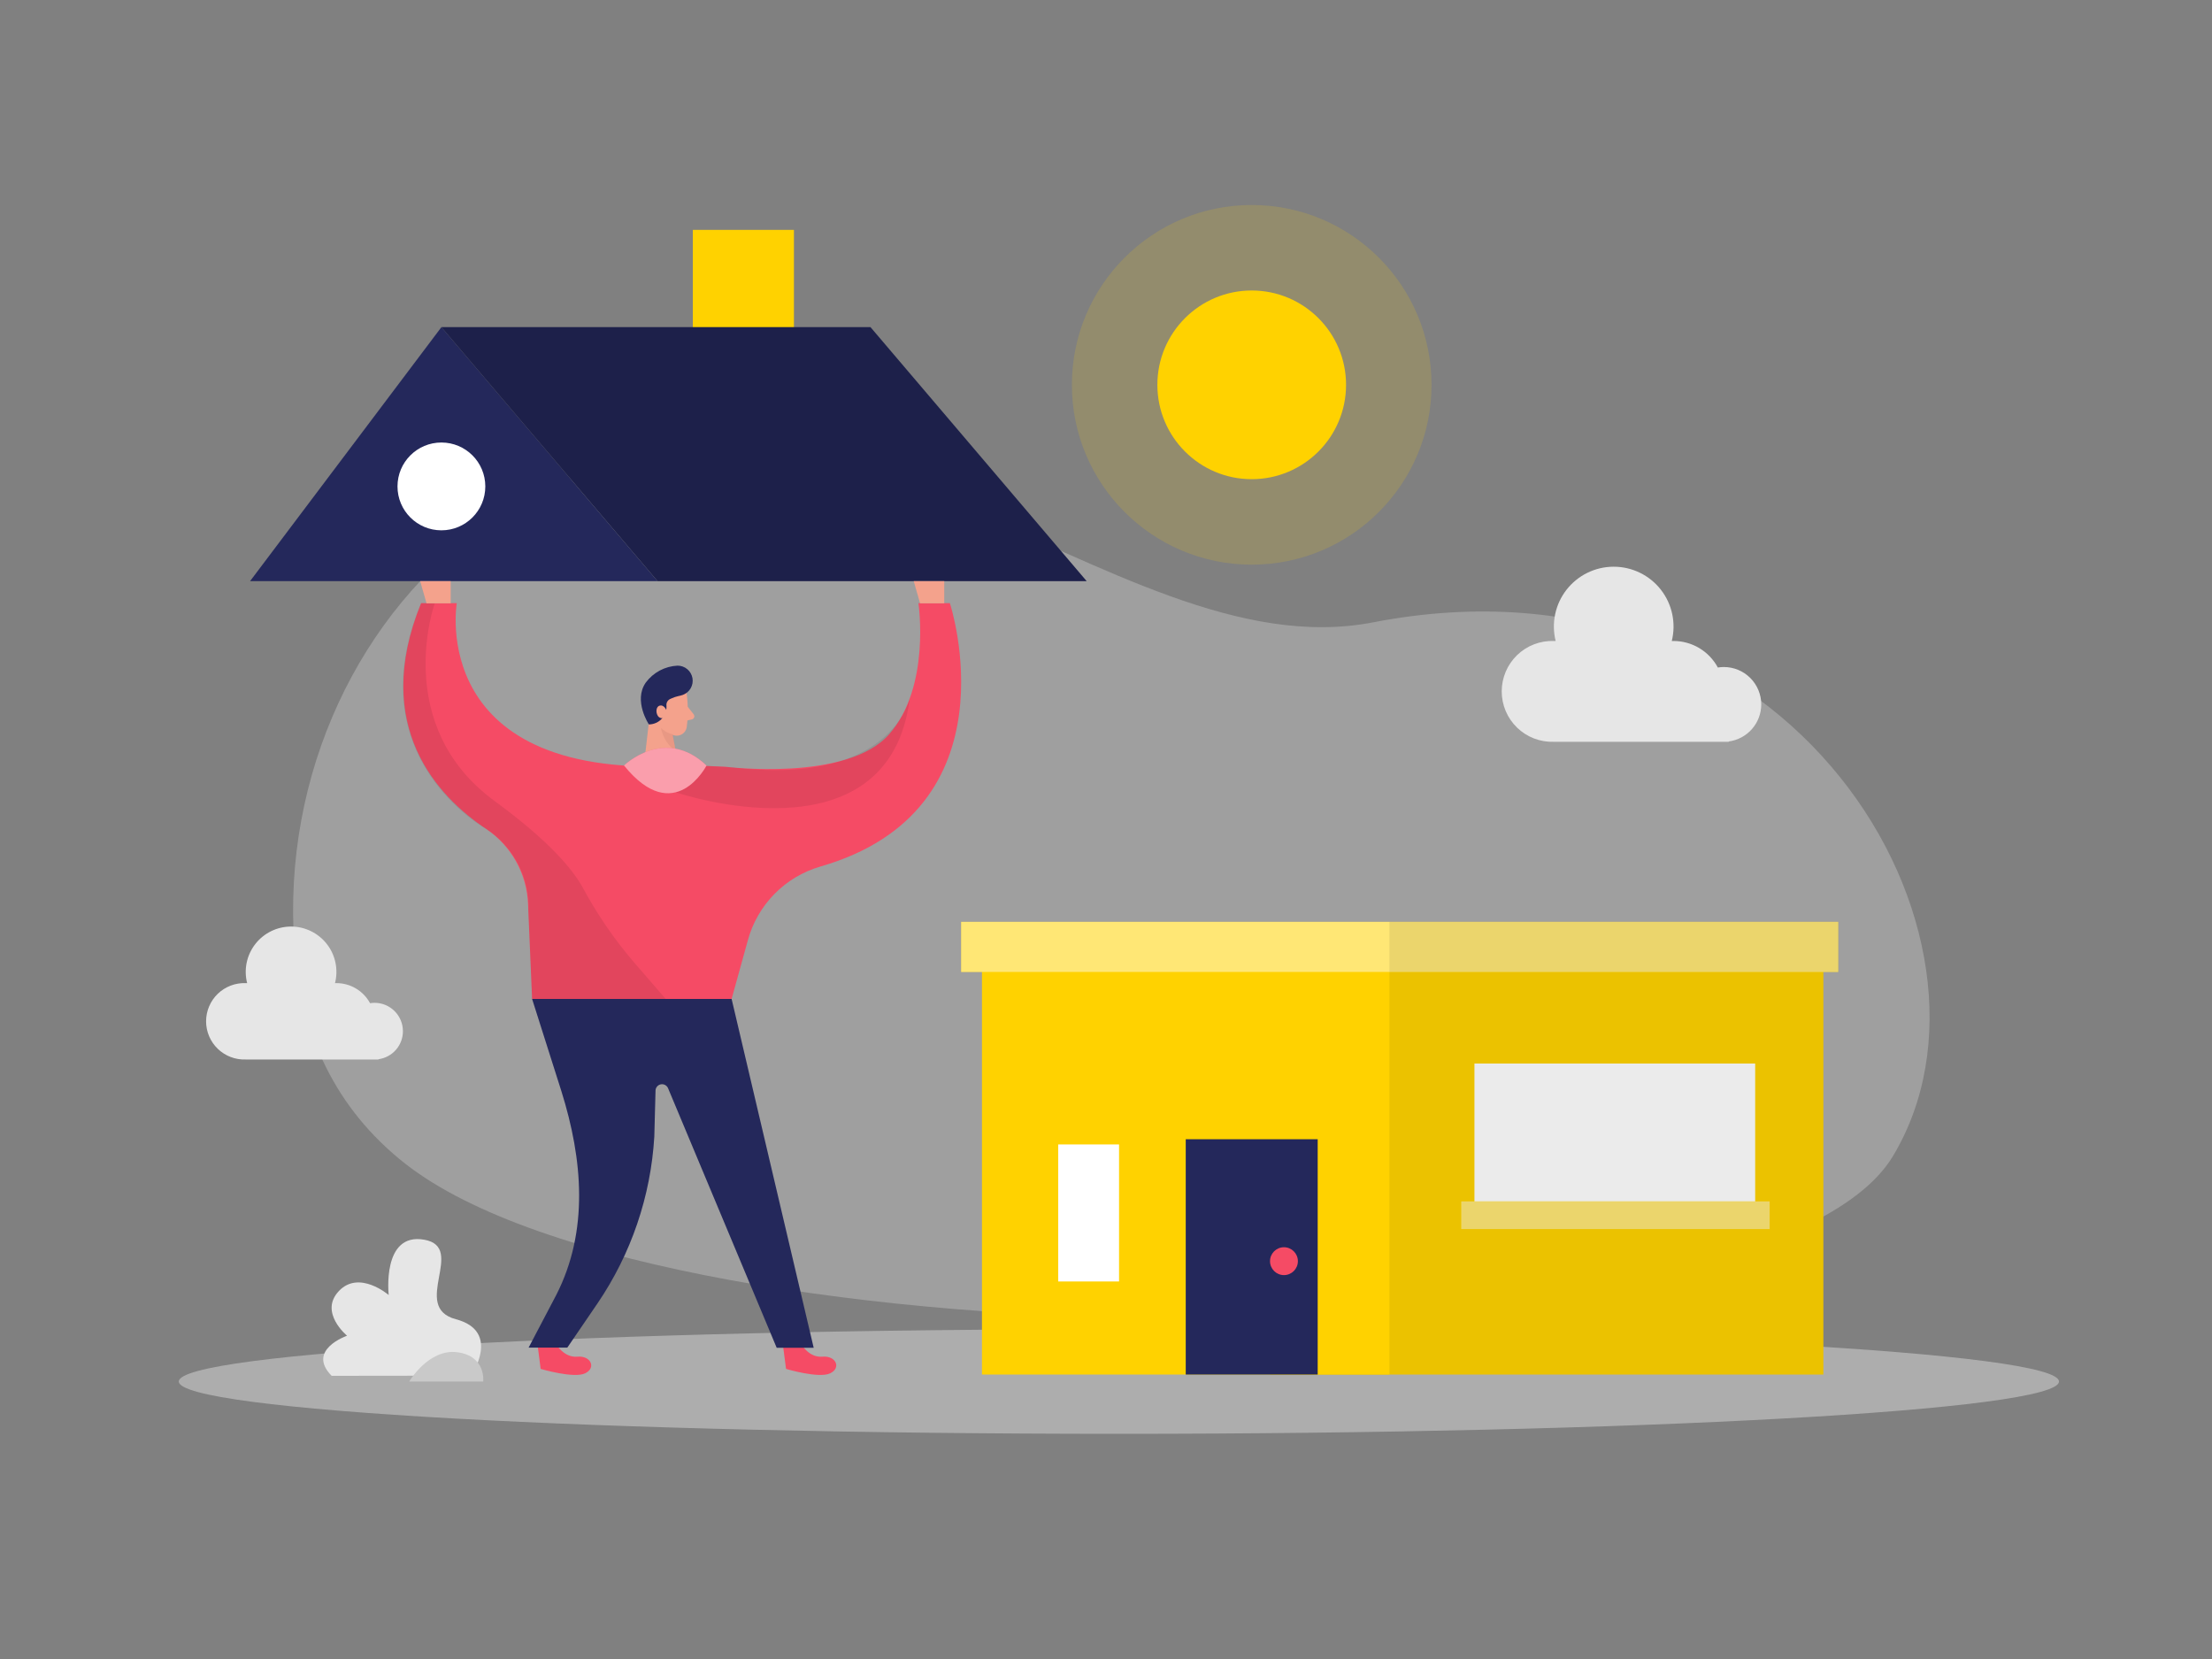 <svg width="316" height="237" viewBox="0 0 316 237" fill="none" xmlns="http://www.w3.org/2000/svg">
<rect x="0" y="0" width="316" height="237" fill="#808080" stroke="none"/>
<g id="process 1">
<path id="Vector" opacity="0.3" d="M69.789 74.608C51.279 87.35 40.29 110.734 42.052 135.145C42.937 147.627 47.913 158.419 57.899 166.248C95.479 195.722 251.741 196.173 270.409 165.181C289.077 134.189 256.434 77.246 196.149 88.907C158.213 96.254 117.592 41.712 69.789 74.608Z" fill="#E6E6E6"/>
<path id="Vector_2" opacity="0.45" d="M159.841 204.831C234.013 204.831 294.141 201.485 294.141 197.358C294.141 193.23 234.013 189.884 159.841 189.884C85.669 189.884 25.541 193.23 25.541 197.358C25.541 201.485 85.669 204.831 159.841 204.831Z" fill="#E6E6E6"/>
<path id="Vector_3" d="M178.816 68.454C186.26 68.454 192.294 62.419 192.294 54.976C192.294 47.533 186.26 41.499 178.816 41.499C171.373 41.499 165.339 47.533 165.339 54.976C165.339 62.419 171.373 68.454 178.816 68.454Z" fill="#FFD200"/>
<path id="Vector_4" opacity="0.15" d="M178.817 80.667C193.005 80.667 204.507 69.165 204.507 54.976C204.507 40.788 193.005 29.285 178.817 29.285C164.628 29.285 153.126 40.788 153.126 54.976C153.126 69.165 164.628 80.667 178.817 80.667Z" fill="#FFD200"/>
<path id="Vector_5" d="M98.102 99.153C98.311 100.726 98.311 102.32 98.102 103.893C98.07 104.085 98 104.269 97.895 104.433C97.79 104.597 97.653 104.739 97.492 104.849C97.331 104.958 97.15 105.035 96.959 105.073C96.767 105.111 96.571 105.11 96.38 105.07C95.772 104.983 95.202 104.721 94.74 104.316C94.279 103.91 93.945 103.379 93.781 102.787L92.793 100.33C92.651 99.815 92.673 99.268 92.855 98.765C93.038 98.263 93.373 97.829 93.812 97.525C95.377 96.246 97.96 97.407 98.102 99.153Z" fill="#F4A28C"/>
<path id="Vector_6" d="M92.975 100.741L91.901 110.102L97.107 110.316L95.795 103.419L92.975 100.741Z" fill="#F4A28C"/>
<path id="Vector_7" d="M98.244 100.962L99.09 102.036C99.139 102.097 99.171 102.169 99.185 102.245C99.198 102.322 99.192 102.4 99.167 102.474C99.142 102.547 99.098 102.613 99.04 102.665C98.983 102.717 98.913 102.754 98.837 102.771L97.747 103.024L98.244 100.962Z" fill="#F4A28C"/>
<path id="Vector_8" opacity="0.31" d="M96.143 104.92C95.491 104.782 94.893 104.458 94.421 103.988C94.678 105.327 95.435 106.519 96.538 107.321L96.143 104.92Z" fill="#CE8172"/>
<path id="Vector_9" d="M97.549 99.271C97.335 99.344 97.116 99.402 96.894 99.445C96.584 99.514 96.282 99.615 95.993 99.745L95.756 99.848C95.59 99.921 95.45 100.04 95.352 100.192C95.253 100.343 95.202 100.521 95.203 100.701C95.238 101.052 95.2 101.407 95.09 101.742C94.98 102.077 94.802 102.386 94.566 102.649C94.331 102.911 94.043 103.121 93.721 103.266C93.4 103.411 93.051 103.487 92.699 103.49C92.699 103.49 90.447 100.117 92.248 97.518C92.779 96.8 93.462 96.21 94.249 95.791C95.037 95.371 95.908 95.133 96.799 95.092C97.305 95.092 97.795 95.27 98.183 95.594C98.572 95.919 98.833 96.37 98.923 96.868C99.012 97.366 98.924 97.88 98.672 98.319C98.421 98.758 98.024 99.096 97.549 99.271Z" fill="#24285B"/>
<path id="Vector_10" d="M95.156 102.297C95.235 102.199 95.286 102.081 95.305 101.956C95.323 101.831 95.307 101.703 95.258 101.586C95.1 101.199 94.784 100.685 94.263 100.796C93.741 100.907 93.623 101.736 93.994 102.297C94.06 102.39 94.147 102.466 94.248 102.518C94.349 102.57 94.461 102.598 94.575 102.598C94.689 102.598 94.801 102.57 94.902 102.518C95.003 102.466 95.09 102.39 95.156 102.297V102.297Z" fill="#F4A28C"/>
<path id="Vector_11" d="M260.479 134H181.455V196.362H260.479V134Z" fill="#FFD200"/>
<path id="Vector_12" d="M114.463 192.033C114.463 192.033 115.577 193.985 117.489 193.811C119.401 193.637 120.222 195.391 118.611 196.181C116.999 196.971 112.291 195.557 112.291 195.557L111.84 192.081L114.463 192.033Z" fill="#F54B65"/>
<path id="Vector_13" d="M79.45 192.033C79.45 192.033 80.572 193.985 82.484 193.811C84.396 193.637 85.209 195.391 83.606 196.181C82.002 196.971 77.238 195.557 77.238 195.557L76.788 192.081L79.45 192.033Z" fill="#F54B65"/>
<path id="Vector_14" opacity="0.08" d="M260.479 134H181.455V196.362H260.479V134Z" fill="black"/>
<path id="Vector_15" d="M198.495 134H140.28V196.362H198.495V134Z" fill="#FFD200"/>
<path id="Vector_16" d="M188.241 162.748H169.392V196.362H188.241V162.748Z" fill="#24285B"/>
<path id="Vector_17" d="M250.738 151.933H210.638V173.563H250.738V151.933Z" fill="white"/>
<path id="Vector_18" opacity="0.08" d="M250.738 151.933H210.638V173.563H250.738V151.933Z" fill="black"/>
<path id="Vector_19" d="M159.864 163.491H151.174V183.067H159.864V163.491Z" fill="white"/>
<path id="Vector_20" d="M98.394 109.312L103.593 109.533C103.593 109.533 121.012 111.722 127.008 104.912C133.004 98.102 131.203 86.165 131.203 86.165H135.698C135.698 86.165 145.407 115.703 117.165 123.801C114.685 124.527 112.433 125.877 110.623 127.722C108.814 129.567 107.509 131.846 106.832 134.339L104.517 142.706H76.014L75.437 129.165C75.355 127.032 74.772 124.948 73.734 123.083C72.697 121.218 71.234 119.623 69.465 118.429C62.655 113.879 52.962 103.861 60.158 86.165H65.254C65.254 86.165 60.83 111.927 98.394 109.312Z" fill="#F54B65"/>
<path id="Vector_21" opacity="0.08" d="M96.538 113.183C96.538 113.183 127.032 123.627 129.963 99.753C129.963 99.753 127.332 112.441 104.485 109.605L98.394 109.289L96.538 113.183Z" fill="black"/>
<path id="Vector_22" d="M76.014 142.706H104.517L116.241 192.539H110.955L95.432 155.448C95.348 155.255 95.201 155.097 95.014 154.998C94.829 154.899 94.615 154.867 94.407 154.905C94.201 154.944 94.013 155.051 93.874 155.21C93.736 155.369 93.656 155.57 93.647 155.78L93.473 162.377C92.966 170.903 90.163 179.133 85.359 186.195L81.046 192.515H75.516L79.466 184.994C84.127 175.862 83.266 165.671 80.201 155.891L76.014 142.706Z" fill="#24285B"/>
<path id="Vector_23" d="M183.422 182.158C184.522 182.158 185.413 181.267 185.413 180.167C185.413 179.068 184.522 178.177 183.422 178.177C182.323 178.177 181.431 179.068 181.431 180.167C181.431 181.267 182.323 182.158 183.422 182.158Z" fill="#F54B65"/>
<path id="Vector_24" opacity="0.08" d="M62.094 86.228C62.094 86.228 55.885 103.608 70.665 114.439C78.518 120.183 81.852 124.251 83.25 126.803C85.25 130.518 87.633 134.013 90.36 137.231L95.1 142.706H76.014L75.477 130.129C75.592 127.822 75.097 125.526 74.041 123.472C72.986 121.417 71.407 119.678 69.465 118.429C69.465 118.429 50.876 108.301 60.158 86.165L62.094 86.228Z" fill="black"/>
<path id="Vector_25" d="M89.144 109.36C89.144 109.36 94.95 103.672 100.93 109.36C100.93 109.36 96.38 118.279 89.144 109.36Z" fill="#F54B65"/>
<path id="Vector_26" opacity="0.46" d="M100.93 109.36C100.93 109.36 96.364 118.279 89.144 109.36C89.144 109.36 94.95 103.672 100.93 109.36Z" fill="white"/>
<g id="up">
<path id="Vector_27" d="M113.42 32.84H98.979V57.828H113.42V32.84Z" fill="#FFD200"/>
<path id="Vector_28" d="M124.354 46.736H63.058L93.939 83.021H97.028H155.235L124.354 46.736Z" fill="#24285B"/>
<path id="Vector_29" d="M35.724 83.021L63.058 46.736L93.939 83.021H35.724Z" fill="#24285B"/>
<path id="Vector_30" opacity="0.19" d="M124.354 46.736H63.058L93.939 83.021H97.028H155.235L124.354 46.736Z" fill="black"/>
<path id="Vector_31" d="M63.058 75.761C66.522 75.761 69.33 72.953 69.33 69.488C69.33 66.024 66.522 63.216 63.058 63.216C59.593 63.216 56.785 66.024 56.785 69.488C56.785 72.953 59.593 75.761 63.058 75.761Z" fill="white"/>
</g>
<path id="Vector_32" d="M262.596 131.693H137.31V138.85H262.596V131.693Z" fill="#FFD200"/>
<path id="Vector_33" opacity="0.46" d="M262.596 131.693H137.31V138.85H262.596V131.693Z" fill="white"/>
<path id="Vector_34" opacity="0.08" d="M262.596 131.693H198.495V138.85H262.596V131.693Z" fill="black"/>
<g id="right">
<path id="Vector_35" d="M251.607 100.63C251.607 99.214 251.044 97.856 250.043 96.854C249.041 95.852 247.683 95.29 246.267 95.29C245.978 95.29 245.69 95.313 245.406 95.361C244.792 94.217 243.881 93.261 242.768 92.593C241.656 91.926 240.383 91.572 239.086 91.569H238.825C239.138 90.309 239.161 88.995 238.89 87.725C238.62 86.455 238.064 85.264 237.264 84.241C236.465 83.218 235.443 82.391 234.276 81.822C233.109 81.253 231.828 80.958 230.53 80.958C229.232 80.958 227.951 81.253 226.784 81.822C225.617 82.391 224.595 83.218 223.796 84.241C222.996 85.264 222.44 86.455 222.17 87.725C221.899 88.995 221.922 90.309 222.235 91.569H221.974C221.009 91.537 220.046 91.7 219.145 92.047C218.243 92.394 217.421 92.92 216.726 93.591C216.032 94.263 215.479 95.068 215.102 95.958C214.725 96.847 214.531 97.803 214.531 98.77C214.531 99.736 214.725 100.692 215.102 101.582C215.479 102.471 216.032 103.276 216.726 103.948C217.421 104.62 218.243 105.145 219.145 105.493C220.046 105.84 221.009 106.003 221.974 105.971H246.962V105.923C248.246 105.753 249.424 105.123 250.279 104.149C251.133 103.176 251.605 101.925 251.607 100.63V100.63Z" fill="#E6E6E6"/>
</g>
<g id="left">
<path id="Vector_36" d="M57.559 147.311C57.559 146.238 57.133 145.208 56.375 144.448C55.617 143.689 54.588 143.261 53.515 143.259C53.298 143.261 53.081 143.279 52.867 143.314C52.398 142.446 51.703 141.722 50.856 141.217C50.009 140.712 49.042 140.446 48.056 140.446H47.858C48.102 139.49 48.125 138.49 47.924 137.523C47.723 136.557 47.303 135.649 46.698 134.87C46.092 134.09 45.316 133.459 44.43 133.025C43.543 132.591 42.569 132.365 41.582 132.365C40.594 132.365 39.62 132.591 38.734 133.025C37.847 133.459 37.071 134.09 36.466 134.87C35.86 135.649 35.441 136.557 35.239 137.523C35.038 138.49 35.061 139.49 35.305 140.446H35.108C34.374 140.418 33.642 140.539 32.956 140.8C32.27 141.062 31.643 141.459 31.114 141.968C30.585 142.478 30.164 143.088 29.877 143.764C29.589 144.44 29.441 145.167 29.441 145.901C29.441 146.635 29.589 147.362 29.877 148.038C30.164 148.714 30.585 149.325 31.114 149.834C31.643 150.343 32.27 150.741 32.956 151.002C33.642 151.264 34.374 151.384 35.108 151.356H54.068V151.317C55.036 151.185 55.923 150.706 56.565 149.969C57.208 149.233 57.561 148.288 57.559 147.311V147.311Z" fill="#E6E6E6"/>
<path id="Vector_37" d="M67.292 196.52C67.292 196.52 71.677 190.2 65.128 188.462C58.578 186.724 66.708 178.192 60.609 177.102C54.51 176.012 55.529 185.002 55.529 185.002C55.529 185.002 51.318 181.376 48.419 184.425C45.52 187.475 49.58 190.817 49.58 190.817C49.58 190.817 43.719 192.839 47.376 196.544L67.292 196.52Z" fill="#E6E6E6"/>
</g>
<path id="Vector_38" d="M58.46 197.358C58.46 197.358 61.249 192.618 65.357 193.179C69.465 193.74 69.03 197.358 69.03 197.358H58.46Z" fill="#C9C9C9"/>
<path id="Vector_39" d="M252.8 171.628H208.757V175.577H252.8V171.628Z" fill="#FFD200"/>
<path id="Vector_40" opacity="0.46" d="M252.8 171.628H208.757V175.577H252.8V171.628Z" fill="white"/>
<path id="Vector_41" opacity="0.08" d="M252.8 171.628H208.757V175.577H252.8V171.628Z" fill="black"/>
<path id="Vector_42" d="M60.933 86.189L60.024 83.021H64.385V86.189H60.933Z" fill="#F4A28C"/>
<path id="Vector_43" d="M131.44 86.189L130.532 83.021H134.893V86.189H131.44Z" fill="#F4A28C"/>
</g>
</svg>
